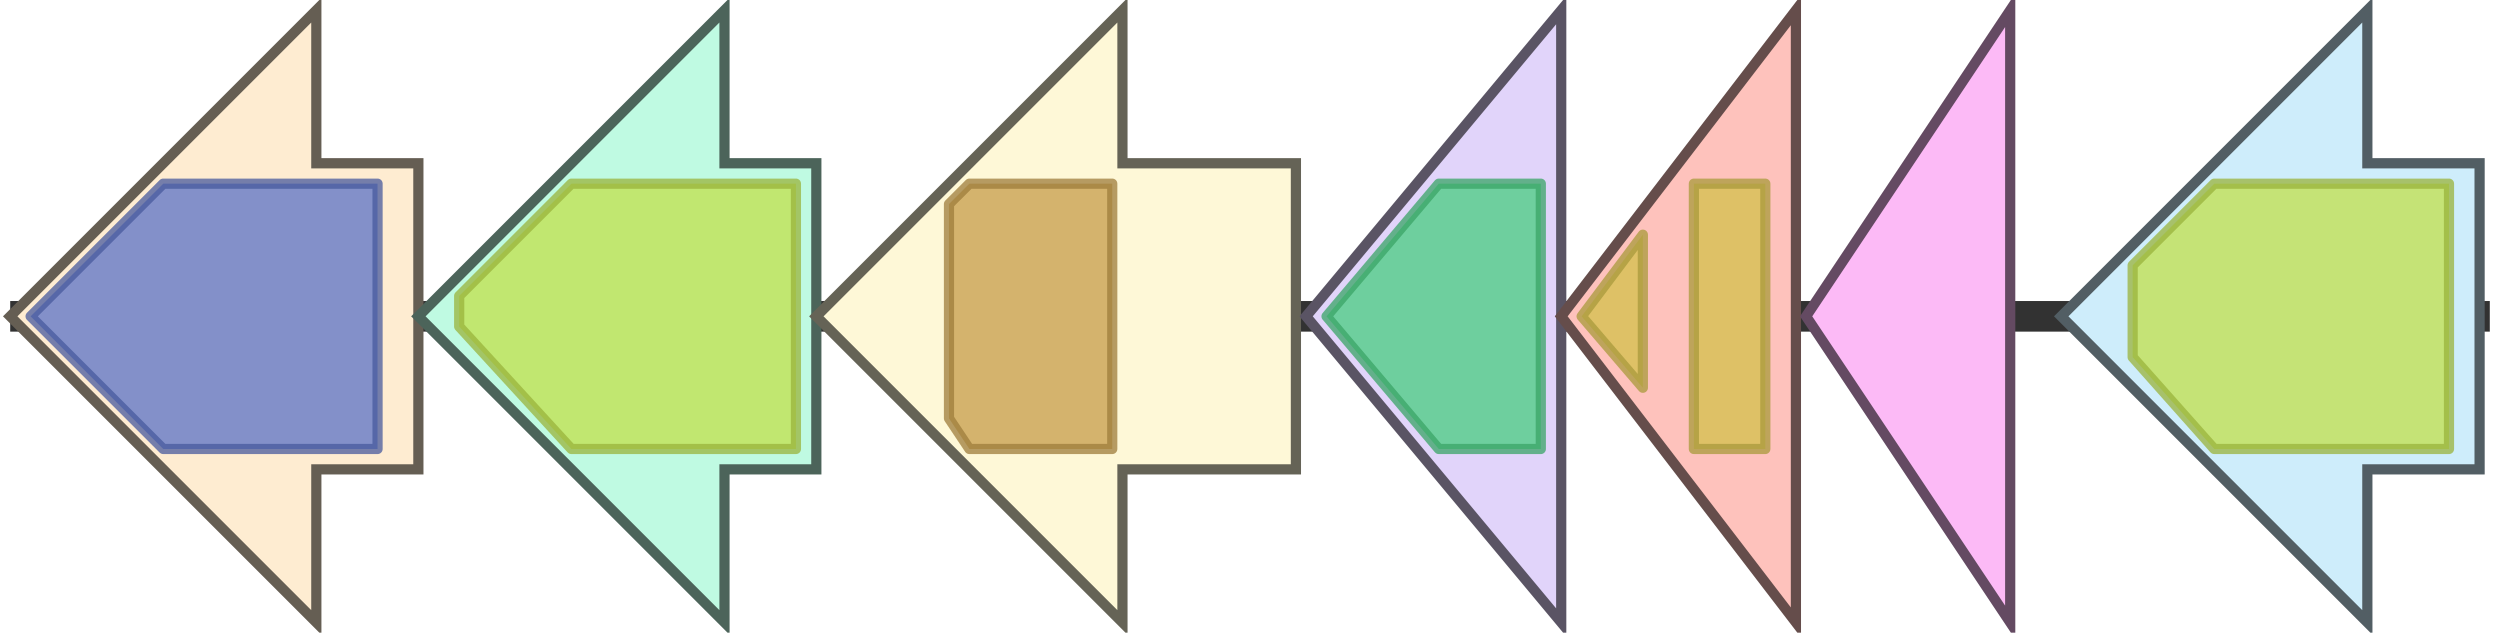 <svg version="1.1" baseProfile="full" xmlns="http://www.w3.org/2000/svg" width="245" height="62">
	<line x1="1" y1="31" x2="244" y2="31" style="stroke:rgb(50,50,50); stroke-width:3 "/>
	<g>
		<title>ywfG</title>
		<polygon class="ywfG" points="41,16 31,16 31,1 1,31 31,61 31,46 41,46" fill="rgb(254,236,209)" fill-opacity="1.0" stroke="rgb(101,94,83)" stroke-width="1" />
		<g>
			<title>PF00155</title>
			<polygon class="PF00155" points="3,31 16,18 37,18 37,44 16,44" stroke-linejoin="round" width="35" height="26" fill="rgb(89,113,198)" stroke="rgb(71,90,158)" stroke-width="1" opacity="0.75" />
		</g>
	</g>
	<g>
		<title>bacE</title>
		<polygon class="bacE" points="80,16 71,16 71,1 41,31 71,61 71,46 80,46" fill="rgb(191,250,226)" fill-opacity="1.0" stroke="rgb(76,100,90)" stroke-width="1" />
		<g>
			<title>PF07690</title>
			<polygon class="PF07690" points="45,29 56,18 78,18 78,44 56,44 45,32" stroke-linejoin="round" width="33" height="26" fill="rgb(193,224,74)" stroke="rgb(154,179,59)" stroke-width="1" opacity="0.75" />
		</g>
	</g>
	<g>
		<title>bacD</title>
		<polygon class="bacD" points="127,16 110,16 110,1 80,31 110,61 110,46 127,46" fill="rgb(254,248,215)" fill-opacity="1.0" stroke="rgb(101,99,86)" stroke-width="1" />
		<g>
			<title>PF13535</title>
			<polygon class="PF13535" points="93,20 95,18 109,18 109,44 95,44 93,41" stroke-linejoin="round" width="16" height="26" fill="rgb(197,156,74)" stroke="rgb(157,124,59)" stroke-width="1" opacity="0.75" />
		</g>
	</g>
	<g>
		<title>bacC</title>
		<polygon class="bacC" points="153,16 153,16 153,1 128,31 153,61 153,46 153,46" fill="rgb(225,212,250)" fill-opacity="1.0" stroke="rgb(90,84,100)" stroke-width="1" />
		<g>
			<title>PF13561</title>
			<polygon class="PF13561" points="130,31 141,18 151,18 151,44 141,44" stroke-linejoin="round" width="23" height="26" fill="rgb(73,205,127)" stroke="rgb(58,164,101)" stroke-width="1" opacity="0.75" />
		</g>
	</g>
	<g>
		<title>bacB</title>
		<polygon class="bacB" points="176,16 176,16 176,1 153,31 176,61 176,46 176,46" fill="rgb(254,194,188)" fill-opacity="1.0" stroke="rgb(101,77,75)" stroke-width="1" />
		<g>
			<title>PF07883</title>
			<polygon class="PF07883" points="155,31 161,23 161,38" stroke-linejoin="round" width="7" height="26" fill="rgb(211,192,74)" stroke="rgb(168,153,59)" stroke-width="1" opacity="0.75" />
		</g>
		<g>
			<title>PF07883</title>
			<rect class="PF07883" x="166" y="18" stroke-linejoin="round" width="7" height="26" fill="rgb(211,192,74)" stroke="rgb(168,153,59)" stroke-width="1" opacity="0.75" />
		</g>
	</g>
	<g>
		<title>bacA</title>
		<polygon class="bacA" points="197,16 197,16 197,1 177,31 197,61 197,46 197,46" fill="rgb(252,186,246)" fill-opacity="1.0" stroke="rgb(100,74,98)" stroke-width="1" />
	</g>
	<g>
		<title>ywfA</title>
		<polygon class="ywfA" points="243,16 232,16 232,1 202,31 232,61 232,46 243,46" fill="rgb(206,237,251)" fill-opacity="1.0" stroke="rgb(82,94,100)" stroke-width="1" />
		<g>
			<title>PF07690</title>
			<polygon class="PF07690" points="209,26 217,18 240,18 240,44 217,44 209,35" stroke-linejoin="round" width="31" height="26" fill="rgb(193,224,74)" stroke="rgb(154,179,59)" stroke-width="1" opacity="0.75" />
		</g>
	</g>
</svg>
